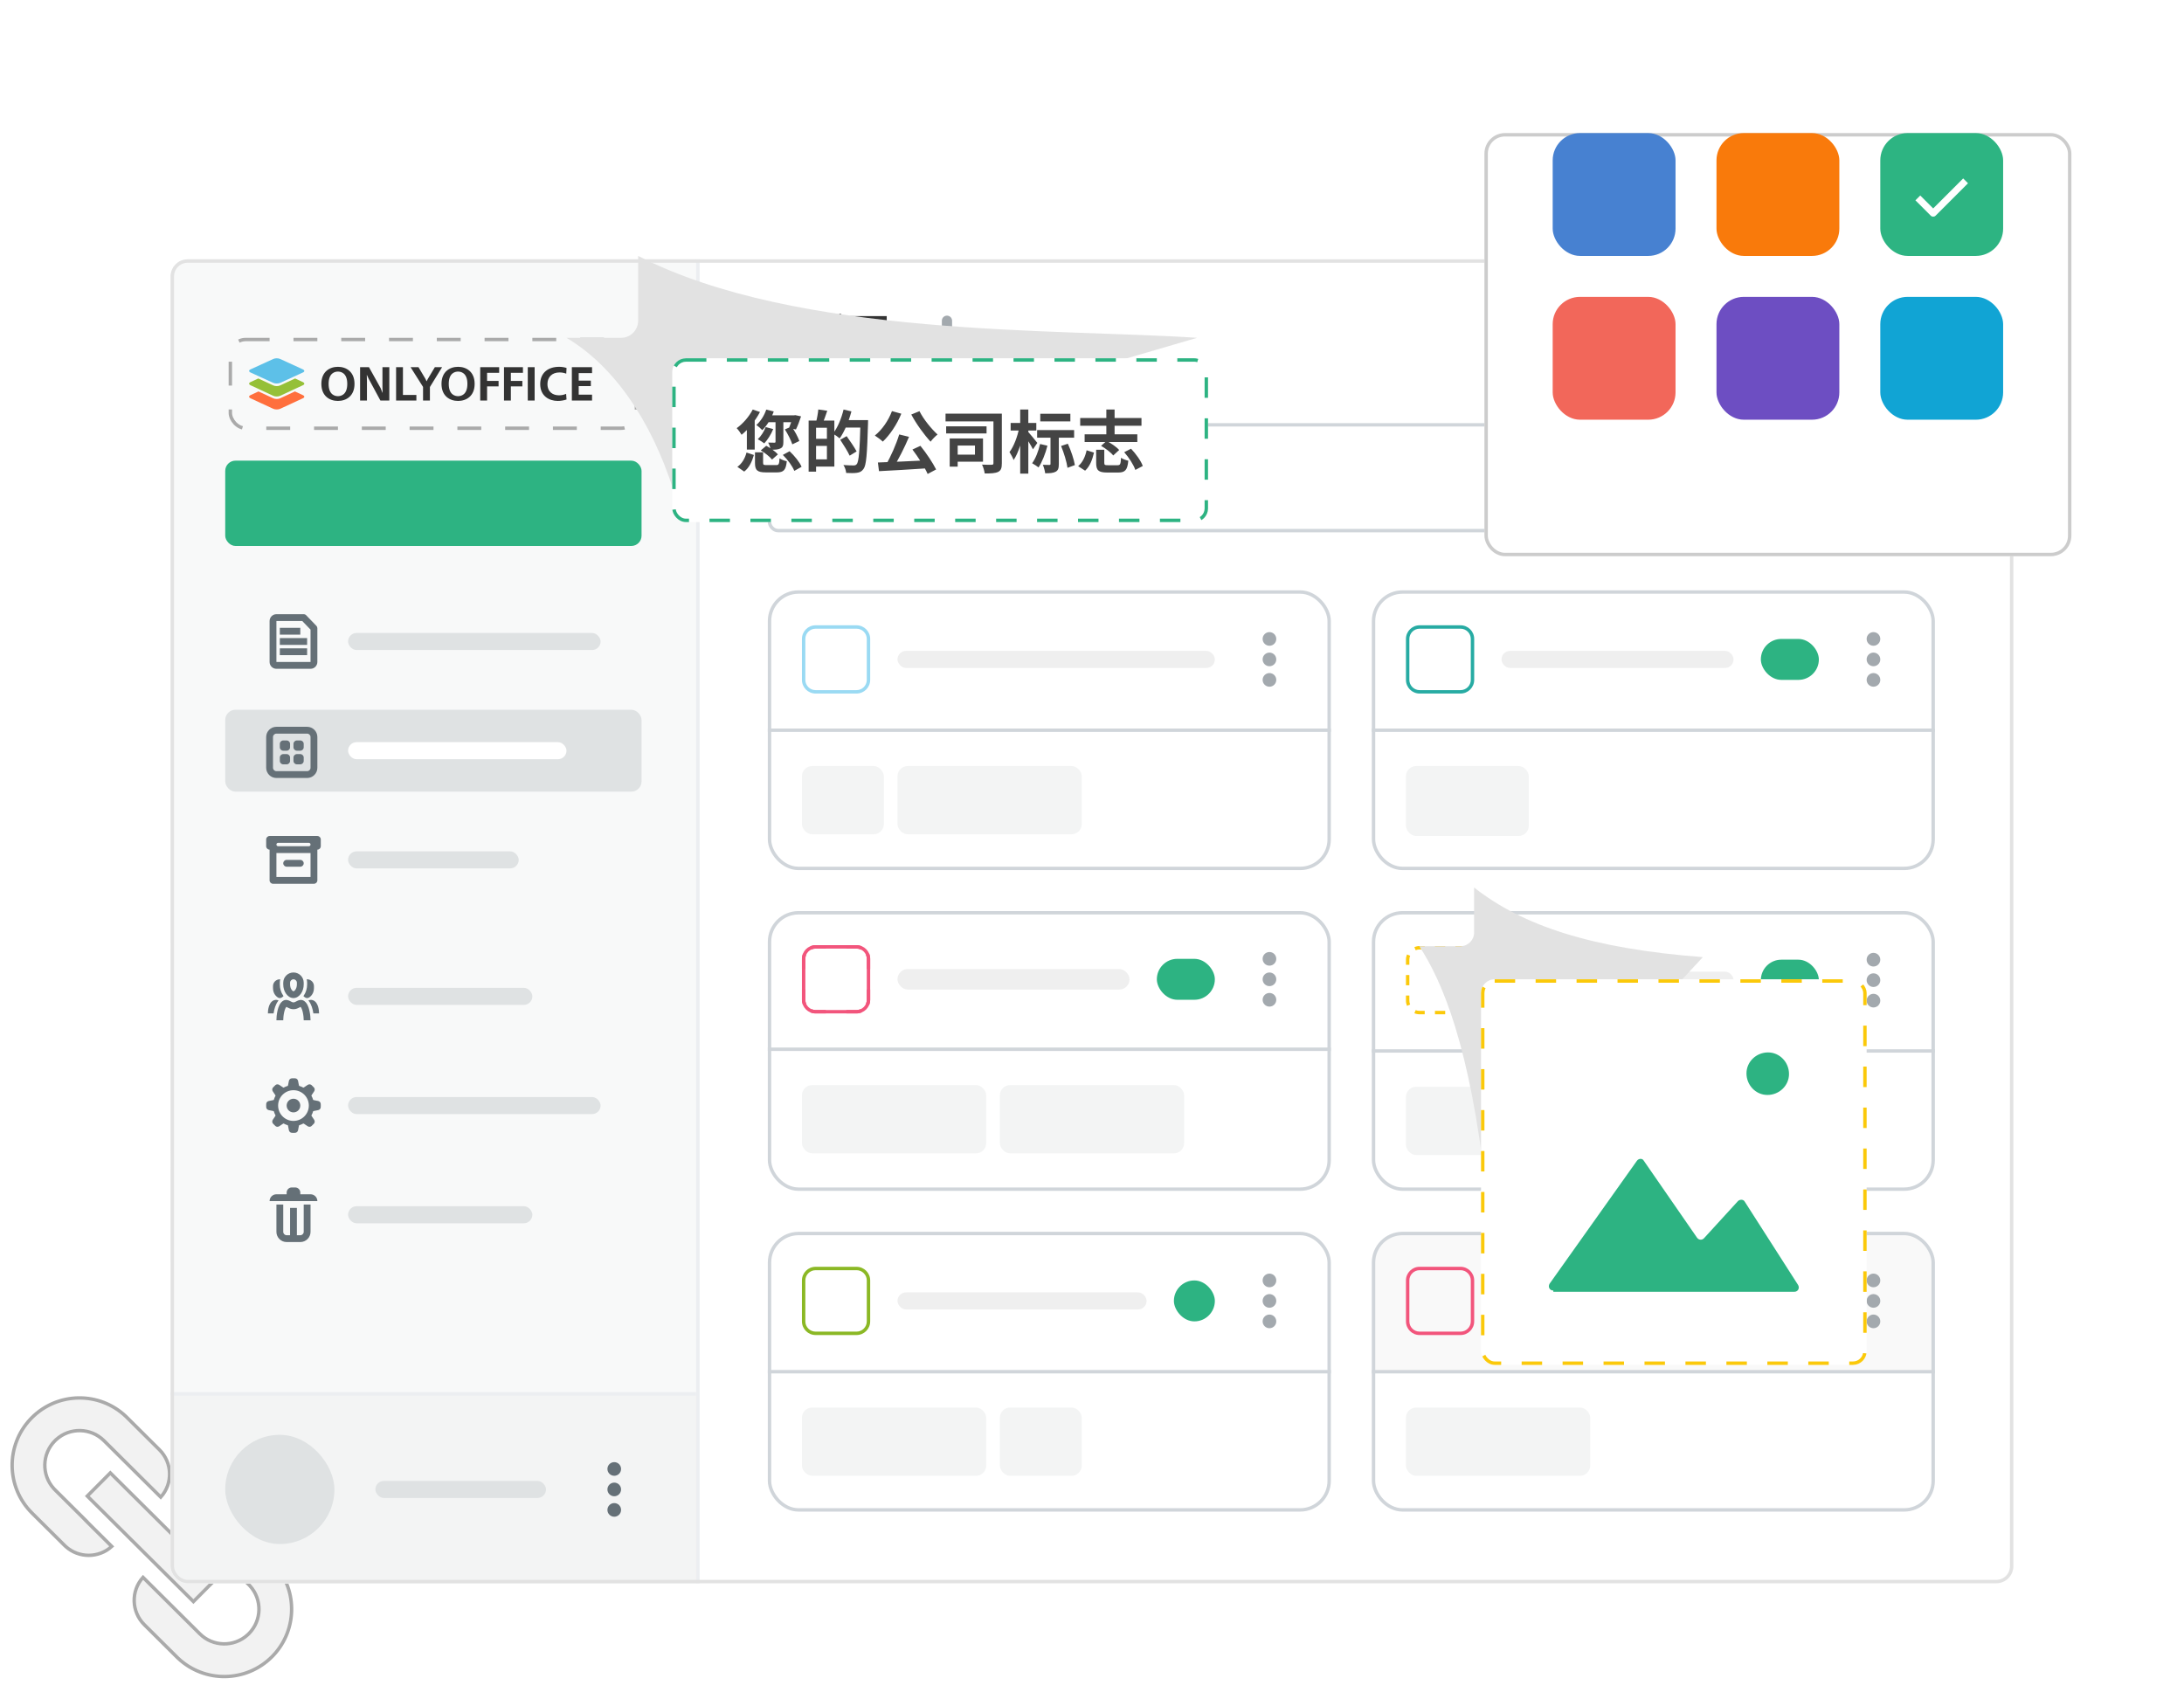 <svg width="640" height="500" viewBox="0 0 640 500" fill="none" xmlns="http://www.w3.org/2000/svg">
<g clip-path="url(#clip0_490_93365)">
<path d="M46.724 424.875C50.55 428.679 50.683 434.792 47.11 438.756L39.974 431.665L30.467 422.213C26.609 418.378 20.448 418.276 16.468 421.893L16.089 422.255C12.254 426.112 12.152 432.274 15.77 436.255L16.131 436.632L25.151 445.599L25.132 445.609L25.613 446.1L25.633 446.121L25.638 446.126L32.752 453.198C28.947 456.669 23.115 456.69 19.285 453.249L18.909 452.894L9.381 443.422C1.77 435.855 1.616 423.625 8.945 415.87L9.3 415.505C16.866 407.894 29.096 407.739 36.851 415.068L37.218 415.424L46.724 424.875ZM56.686 469.364L25.582 438.441L32.332 431.652L63.436 462.575L56.686 469.364ZM79.635 457.595C87.246 465.162 87.401 477.392 80.072 485.147L79.717 485.513C72.15 493.124 59.92 493.278 52.165 485.949L51.8 485.594L42.293 476.142C38.466 472.338 38.334 466.224 41.909 462.26L49.043 469.353L58.55 478.805C62.407 482.64 68.569 482.742 72.55 479.125L72.928 478.763C76.763 474.906 76.865 468.744 73.247 464.763L72.886 464.385L63.866 455.417L63.885 455.409L63.404 454.917L63.385 454.896L63.38 454.892L56.266 447.818C60.072 444.349 65.903 444.328 69.733 447.769L70.108 448.123L79.635 457.595Z" fill="#F2F2F2" stroke="#AAAAAA"/>
<path d="M349.769 208.217C350.448 208.748 351.446 209.514 352.727 210.45C355.287 212.323 358.974 214.884 363.488 217.638C372.23 222.97 384.092 229.039 396.878 232.227L398.118 232.526C403.106 233.691 408.227 234.401 413.353 234.449C412.126 239.101 411.112 243.567 410.246 247.858L409.867 249.768C408.817 255.17 407.989 260.295 407.244 265.164L406.521 269.949C404.03 286.56 402.002 300.032 394.4 311.693C386.829 323.31 373.678 333.19 348.814 342.467C324.468 333.918 311.345 323.766 303.754 311.981C296.609 300.89 294.323 288.298 292.279 274.047L291.872 271.175C291.002 264.979 290.078 258.392 288.706 251.363L288.426 249.951C287.44 245.074 286.227 239.986 284.664 234.667C289.718 234.596 294.853 233.814 299.903 232.556L299.902 232.555C315.549 229.276 327.915 222.983 336.371 217.508C340.601 214.769 343.854 212.234 346.052 210.382C347.151 209.456 347.986 208.7 348.548 208.175C348.766 207.971 348.942 207.8 349.077 207.669C349.248 207.806 349.479 207.99 349.769 208.217Z" fill="url(#paint0_linear_490_93365)" stroke="#E2E2E2"/>
<path d="M349.487 252.156C351.018 252.221 352.508 252.653 353.835 253.412L354.099 253.569C355.403 254.372 356.495 255.475 357.283 256.785L357.437 257.05C358.184 258.388 358.599 259.884 358.648 261.412L358.653 261.719V262.006C358.633 263.315 358.337 264.606 357.783 265.792L357.66 266.045C356.986 267.384 355.998 268.539 354.781 269.413L354.521 269.601L354.582 269.916L359.601 295.471C357.163 298.014 353.104 299.479 348.986 299.638C344.867 299.797 340.828 298.646 338.399 296.133L343.581 269.916L343.643 269.606L343.388 269.417C342.157 268.506 341.163 267.313 340.489 265.941L340.359 265.663C339.729 264.267 339.442 262.741 339.523 261.214L339.545 260.908C339.675 259.382 340.169 257.91 340.984 256.616L341.152 256.36C342.01 255.09 343.159 254.046 344.501 253.315L344.772 253.173C346.14 252.483 347.652 252.133 349.181 252.149L349.487 252.156Z" fill="white" stroke="#E2E2E2"/>
<g filter="url(#filter0_d_490_93365)">
<g clip-path="url(#clip1_490_93365)">
<rect x="50" y="56" width="540" height="388" rx="5" fill="white"/>
<rect width="383" height="48" transform="translate(205 56)" fill="white"/>
<rect width="36" height="48" transform="translate(225 56)" fill="white"/>
<path d="M227.592 75.246H229.716V79.314C229.716 82.068 229.356 85.974 227.214 88.422C226.836 88.062 225.9 87.45 225.36 87.234C227.394 84.966 227.592 81.69 227.592 79.296V75.246ZM228.708 75.246H240.552V79.512H228.708V77.946H238.428V76.812H228.708V75.246ZM226.404 72.546H241.65V74.472H226.404V72.546ZM228.546 80.61H242.1V82.302H228.546V80.61ZM233.478 83.328H238.86V84.966H233.478V83.328ZM233.73 79.314H235.872V81.474H233.73V79.314ZM238.41 83.328H240.552C240.552 83.328 240.534 83.832 240.498 84.066C240.318 86.442 240.066 87.558 239.616 88.044C239.22 88.44 238.752 88.566 238.194 88.62C237.69 88.674 236.772 88.674 235.8 88.638C235.764 88.098 235.548 87.342 235.242 86.856C236.052 86.928 236.862 86.946 237.204 86.946C237.492 86.946 237.654 86.91 237.834 86.766C238.086 86.532 238.266 85.65 238.41 83.58V83.328ZM232.722 81.564H234.864C234.558 84.912 233.73 87.306 229.428 88.62C229.23 88.116 228.69 87.342 228.258 86.946C231.966 85.956 232.47 84.12 232.722 81.564ZM244.314 88.548V76.074H246.546V88.548H244.314ZM244.584 72.906L246.258 71.862C247.104 72.654 248.076 73.77 248.49 74.58L246.69 75.732C246.312 74.958 245.394 73.752 244.584 72.906ZM250.272 81.924V83.634H253.746V81.924H250.272ZM250.272 78.504V80.196H253.746V78.504H250.272ZM248.364 85.362V76.794H255.744V85.362H248.364ZM259.848 72.636V86.244C259.848 87.252 259.668 87.738 259.074 88.08C258.48 88.404 257.616 88.44 256.5 88.44C256.41 87.882 256.14 87.054 255.888 86.532C256.464 86.568 257.112 86.55 257.328 86.55C257.562 86.55 257.616 86.46 257.616 86.226V74.634H249.12V72.636H259.848Z" fill="#333333"/>
<rect width="263" height="48" transform="translate(261 56)" fill="white"/>
<path fill-rule="evenodd" clip-rule="evenodd" d="M277.5 72.5C276.672 72.5 276 73.172 276 74V78.5H271.5C270.672 78.5 270 79.172 270 80C270 80.828 270.672 81.5 271.5 81.5H276V86C276 86.828 276.672 87.5 277.5 87.5C278.328 87.5 279 86.828 279 86V81.5H283.5C284.328 81.5 285 80.828 285 80C285 79.172 284.328 78.5 283.5 78.5H279V74C279 73.172 278.328 72.5 277.5 72.5Z" fill="#A3A9AE"/>
<rect width="44" height="48" transform="translate(524 56)" fill="white"/>
<path fill-rule="evenodd" clip-rule="evenodd" d="M544 75.5C544 74.672 544.672 74 545.5 74H558.5C559.328 74 560 74.672 560 75.5V84.5C560 85.328 559.328 86 558.5 86H545.5C544.672 86 544 85.328 544 84.5V75.5ZM546 77C546 76.448 546.448 76 547 76H553V84H547C546.448 84 546 83.552 546 83V77ZM555 84H557C557.552 84 558 83.552 558 83V77C558 76.448 557.552 76 557 76H555V84Z" fill="#A3A9AE"/>
<g clip-path="url(#clip2_490_93365)">
<rect x="225" y="153" width="165" height="82" rx="9" fill="white"/>
<path fill-rule="evenodd" clip-rule="evenodd" d="M239 164.25H251C252.657 164.25 254 165.593 254 167.25V179.25C254 180.907 252.657 182.25 251 182.25H239C237.343 182.25 236 180.907 236 179.25V167.25C236 165.593 237.343 164.25 239 164.25ZM235 167.25C235 165.041 236.791 163.25 239 163.25H251C253.209 163.25 255 165.041 255 167.25V179.25C255 181.459 253.209 183.25 251 183.25H239C236.791 183.25 235 181.459 235 179.25V167.25Z" fill="#9ADAF3"/>
<rect x="263" y="170.75" width="93" height="5" rx="2.5" fill="#EFEFEF"/>
<g clip-path="url(#clip3_490_93365)">
<path fill-rule="evenodd" clip-rule="evenodd" d="M370 167.25C370 166.145 370.895 165.25 372 165.25C373.105 165.25 374 166.145 374 167.25C374 168.355 373.105 169.25 372 169.25C370.895 169.25 370 168.355 370 167.25ZM370 173.25C370 172.145 370.895 171.25 372 171.25C373.105 171.25 374 172.145 374 173.25C374 174.355 373.105 175.25 372 175.25C370.895 175.25 370 174.355 370 173.25ZM372 177.25C370.895 177.25 370 178.145 370 179.25C370 180.355 370.895 181.25 372 181.25C373.105 181.25 374 180.355 374 179.25C374 178.145 373.105 177.25 372 177.25Z" fill="#A3A9AE"/>
</g>
<rect x="225" y="193.5" width="165" height="1" fill="#D0D5DA"/>
<rect x="235" y="204.5" width="24" height="20" rx="3" fill="#F3F4F4"/>
<rect x="263" y="204.5" width="54" height="20" rx="3" fill="#F3F4F4"/>
</g>
<rect x="225.5" y="153.5" width="164" height="81" rx="8.5" stroke="#D0D5DA"/>
<g clip-path="url(#clip4_490_93365)">
<rect x="402" y="153" width="165" height="82" rx="9" fill="white"/>
<path fill-rule="evenodd" clip-rule="evenodd" d="M416 164.25H428C429.657 164.25 431 165.593 431 167.25V179.25C431 180.907 429.657 182.25 428 182.25H416C414.343 182.25 413 180.907 413 179.25V167.25C413 165.593 414.343 164.25 416 164.25ZM412 167.25C412 165.041 413.791 163.25 416 163.25H428C430.209 163.25 432 165.041 432 167.25V179.25C432 181.459 430.209 183.25 428 183.25H416C413.791 183.25 412 181.459 412 179.25V167.25Z" fill="#27ABA3"/>
<rect x="440" y="170.75" width="68" height="5" rx="2.5" fill="#EFEFEF"/>
<rect x="516" y="167.25" width="17" height="12" rx="6" fill="#2DB382"/>
<g clip-path="url(#clip5_490_93365)">
<path fill-rule="evenodd" clip-rule="evenodd" d="M547 167.25C547 166.145 547.895 165.25 549 165.25C550.105 165.25 551 166.145 551 167.25C551 168.355 550.105 169.25 549 169.25C547.895 169.25 547 168.355 547 167.25ZM547 173.25C547 172.145 547.895 171.25 549 171.25C550.105 171.25 551 172.145 551 173.25C551 174.355 550.105 175.25 549 175.25C547.895 175.25 547 174.355 547 173.25ZM549 177.25C547.895 177.25 547 178.145 547 179.25C547 180.355 547.895 181.25 549 181.25C550.105 181.25 551 180.355 551 179.25C551 178.145 550.105 177.25 549 177.25Z" fill="#A3A9AE"/>
</g>
<rect x="402" y="193.5" width="165" height="1" fill="#D0D5DA"/>
<rect x="412" y="204.5" width="36" height="20.5" rx="3" fill="#F3F4F4"/>
</g>
<rect x="402.5" y="153.5" width="164" height="81" rx="8.5" stroke="#D0D5DA"/>
<g clip-path="url(#clip6_490_93365)">
<rect x="225" y="247" width="165" height="82" rx="9" fill="white"/>
<path fill-rule="evenodd" clip-rule="evenodd" d="M237.66 276.235L237.469 276.696C237.94 276.892 238.458 277 239 277H242V276.5V276H239C238.591 276 238.204 275.919 237.852 275.773L237.66 276.235ZM248 276.5V277H251C251.542 277 252.06 276.892 252.531 276.696L252.34 276.235L252.148 275.773C251.796 275.919 251.409 276 251 276H248V276.5ZM254.5 264H255V261C255 260.458 254.892 259.94 254.696 259.469L254.235 259.66L253.773 259.852C253.919 260.204 254 260.591 254 261V264H254.5ZM239 257H242V257.5V258H239C238.591 258 238.204 258.081 237.852 258.227L237.66 257.765L237.469 257.304C237.94 257.108 238.458 257 239 257ZM235.5 270H235V273C235 273.542 235.108 274.06 235.304 274.531L235.765 274.34L236.227 274.148C236.081 273.796 236 273.409 236 273V270H235.5ZM235.5 264H235V261C235 260.458 235.108 259.94 235.304 259.469L235.765 259.66L236.227 259.852C236.081 260.204 236 260.591 236 261V264H235.5ZM248 257.5V257H251C251.542 257 252.06 257.108 252.531 257.304L252.34 257.765L252.148 258.227C251.796 258.081 251.409 258 251 258H248V257.5ZM254.5 270H255V273C255 273.542 254.892 274.06 254.696 274.531L254.235 274.34L253.773 274.148C253.919 273.796 254 273.409 254 273V270H254.5Z" fill="#F2557C"/>
<path fill-rule="evenodd" clip-rule="evenodd" d="M251 258H239C237.343 258 236 259.343 236 261V273C236 274.657 237.343 276 239 276H251C252.657 276 254 274.657 254 273V261C254 259.343 252.657 258 251 258ZM239 257C236.791 257 235 258.791 235 261V273C235 275.209 236.791 277 239 277H251C253.209 277 255 275.209 255 273V261C255 258.791 253.209 257 251 257H239Z" fill="#F2557C"/>
<rect x="263" y="264" width="68" height="6" rx="3" fill="#EFEFEF"/>
<rect x="339" y="261" width="17" height="12" rx="6" fill="#2DB382"/>
<path fill-rule="evenodd" clip-rule="evenodd" d="M370 261C370 259.895 370.895 259 372 259C373.105 259 374 259.895 374 261C374 262.105 373.105 263 372 263C370.895 263 370 262.105 370 261ZM370 267C370 265.895 370.895 265 372 265C373.105 265 374 265.895 374 267C374 268.105 373.105 269 372 269C370.895 269 370 268.105 370 267ZM372 271C370.895 271 370 271.895 370 273C370 274.105 370.895 275 372 275C373.105 275 374 274.105 374 273C374 271.895 373.105 271 372 271Z" fill="#A3A9AE"/>
<rect x="225" y="287" width="165" height="1" fill="#D0D5DA"/>
<rect x="235" y="298" width="54" height="20" rx="3" fill="#F3F4F4"/>
<rect x="293" y="298" width="54" height="20" rx="3" fill="#F3F4F4"/>
</g>
<rect x="225.5" y="247.5" width="164" height="81" rx="8.5" stroke="#D0D5DA"/>
<g clip-path="url(#clip7_490_93365)">
<rect x="402" y="247" width="165" height="82" rx="9" fill="white"/>
<path fill-rule="evenodd" clip-rule="evenodd" d="M414.469 276.946L414.852 276.023C415.204 276.169 415.591 276.25 416 276.25H417.5V277.25H416C415.458 277.25 414.94 277.142 414.469 276.946ZM426.5 277.25V276.25H428C428.409 276.25 428.796 276.169 429.148 276.023L429.531 276.946C429.06 277.142 428.542 277.25 428 277.25H426.5ZM432 262.75H431V261.25C431 260.841 430.919 260.454 430.773 260.102L431.696 259.719C431.892 260.19 432 260.708 432 261.25V262.75ZM417.5 257.25H416C415.458 257.25 414.94 257.358 414.469 257.554L414.852 258.477C415.204 258.331 415.591 258.25 416 258.25H417.5V257.25ZM412 271.75H413V273.25C413 273.659 413.081 274.046 413.227 274.398L412.304 274.781C412.108 274.31 412 273.792 412 273.25V271.75ZM412 268.75H413V265.75H412V268.75ZM412 262.75H413V261.25C413 260.841 413.081 260.454 413.227 260.102L412.304 259.719C412.108 260.19 412 260.708 412 261.25V262.75ZM420.5 257.25V258.25H423.5V257.25H420.5ZM426.5 257.25V258.25H428C428.409 258.25 428.796 258.331 429.148 258.477L429.531 257.554C429.06 257.358 428.542 257.25 428 257.25H426.5ZM432 265.75H431V268.75H432V265.75ZM432 271.75H431V273.25C431 273.659 430.919 274.046 430.773 274.398L431.696 274.781C431.892 274.31 432 273.792 432 273.25V271.75ZM423.5 277.25V276.25H420.5V277.25H423.5Z" fill="#FBC90A"/>
<rect x="440" y="264.75" width="68" height="5" rx="2.5" fill="#EFEFEF"/>
<rect x="516" y="261.25" width="17" height="12" rx="6" fill="#2DB382"/>
<g clip-path="url(#clip8_490_93365)">
<path fill-rule="evenodd" clip-rule="evenodd" d="M547 261.25C547 260.145 547.895 259.25 549 259.25C550.105 259.25 551 260.145 551 261.25C551 262.355 550.105 263.25 549 263.25C547.895 263.25 547 262.355 547 261.25ZM547 267.25C547 266.145 547.895 265.25 549 265.25C550.105 265.25 551 266.145 551 267.25C551 268.355 550.105 269.25 549 269.25C547.895 269.25 547 268.355 547 267.25ZM549 271.25C547.895 271.25 547 272.145 547 273.25C547 274.355 547.895 275.25 549 275.25C550.105 275.25 551 274.355 551 273.25C551 272.145 550.105 271.25 549 271.25Z" fill="#A3A9AE"/>
</g>
<rect x="402" y="287.5" width="165" height="1" fill="#D0D5DA"/>
<rect x="412" y="298.5" width="54" height="20" rx="3" fill="#F3F4F4"/>
</g>
<rect x="402.5" y="247.5" width="164" height="81" rx="8.5" stroke="#D0D5DA"/>
<g clip-path="url(#clip9_490_93365)">
<rect x="225" y="341" width="165" height="82" rx="9" fill="white"/>
<path fill-rule="evenodd" clip-rule="evenodd" d="M239 352.25H251C252.657 352.25 254 353.593 254 355.25V367.25C254 368.907 252.657 370.25 251 370.25H239C237.343 370.25 236 368.907 236 367.25V355.25C236 353.593 237.343 352.25 239 352.25ZM235 355.25C235 353.041 236.791 351.25 239 351.25H251C253.209 351.25 255 353.041 255 355.25V367.25C255 369.459 253.209 371.25 251 371.25H239C236.791 371.25 235 369.459 235 367.25V355.25Z" fill="#8BB825"/>
<rect x="263" y="358.75" width="73" height="5" rx="2.5" fill="#EFEFEF"/>
<rect x="344" y="355.25" width="12" height="12" rx="6" fill="#2DB382"/>
<g clip-path="url(#clip10_490_93365)">
<path fill-rule="evenodd" clip-rule="evenodd" d="M370 355.25C370 354.145 370.895 353.25 372 353.25C373.105 353.25 374 354.145 374 355.25C374 356.355 373.105 357.25 372 357.25C370.895 357.25 370 356.355 370 355.25ZM370 361.25C370 360.145 370.895 359.25 372 359.25C373.105 359.25 374 360.145 374 361.25C374 362.355 373.105 363.25 372 363.25C370.895 363.25 370 362.355 370 361.25ZM372 365.25C370.895 365.25 370 366.145 370 367.25C370 368.355 370.895 369.25 372 369.25C373.105 369.25 374 368.355 374 367.25C374 366.145 373.105 365.25 372 365.25Z" fill="#A3A9AE"/>
</g>
<rect x="225" y="381.5" width="165" height="1" fill="#D0D5DA"/>
<rect x="235" y="392.5" width="54" height="20" rx="3" fill="#F3F4F4"/>
<rect x="293" y="392.5" width="24" height="20" rx="3" fill="#F3F4F4"/>
</g>
<rect x="225.5" y="341.5" width="164" height="81" rx="8.5" stroke="#D0D5DA"/>
<g clip-path="url(#clip11_490_93365)">
<rect x="402" y="341" width="165" height="82" rx="9" fill="white"/>
<rect width="165" height="40.5" transform="translate(402 341)" fill="#F9F9F9"/>
<path fill-rule="evenodd" clip-rule="evenodd" d="M416 352.25H428C429.657 352.25 431 353.593 431 355.25V367.25C431 368.907 429.657 370.25 428 370.25H416C414.343 370.25 413 368.907 413 367.25V355.25C413 353.593 414.343 352.25 416 352.25ZM412 355.25C412 353.041 413.791 351.25 416 351.25H428C430.209 351.25 432 353.041 432 355.25V367.25C432 369.459 430.209 371.25 428 371.25H416C413.791 371.25 412 369.459 412 367.25V355.25Z" fill="#F2557C"/>
<rect x="440" y="358.75" width="93" height="5" rx="2.5" fill="#EFEFEF"/>
<g clip-path="url(#clip12_490_93365)">
<path fill-rule="evenodd" clip-rule="evenodd" d="M547 355.25C547 354.145 547.895 353.25 549 353.25C550.105 353.25 551 354.145 551 355.25C551 356.355 550.105 357.25 549 357.25C547.895 357.25 547 356.355 547 355.25ZM547 361.25C547 360.145 547.895 359.25 549 359.25C550.105 359.25 551 360.145 551 361.25C551 362.355 550.105 363.25 549 363.25C547.895 363.25 547 362.355 547 361.25ZM549 365.25C547.895 365.25 547 366.145 547 367.25C547 368.355 547.895 369.25 549 369.25C550.105 369.25 551 368.355 551 367.25C551 366.145 550.105 365.25 549 365.25Z" fill="#A3A9AE"/>
</g>
<rect x="402" y="381.5" width="165" height="1" fill="#D0D5DA"/>
<rect x="412" y="392.5" width="54" height="20" rx="3" fill="#F3F4F4"/>
</g>
<rect x="402.5" y="341.5" width="164" height="81" rx="8.5" stroke="#D0D5DA"/>
<rect width="383" height="32" transform="translate(205 104)" fill="white"/>
<g clip-path="url(#clip13_490_93365)">
<rect x="225" y="104" width="223" height="32" rx="3" fill="white"/>
</g>
<rect x="225.5" y="104.5" width="222" height="31" rx="2.5" stroke="#D0D5DA"/>
<rect x="456.5" y="104.5" width="31" height="31" rx="2.5" fill="white"/>
<rect x="456.5" y="104.5" width="31" height="31" rx="2.5" stroke="#D0D5DA"/>
<g clip-path="url(#clip14_490_93365)">
<path fill-rule="evenodd" clip-rule="evenodd" d="M464.094 114.576C464.259 114.224 464.612 114 465 114H479C479.388 114 479.741 114.224 479.906 114.576C480.07 114.927 480.017 115.342 479.768 115.64L475 121.362V125C475 125.379 474.786 125.725 474.447 125.894L470.447 127.894C470.137 128.049 469.769 128.033 469.474 127.851C469.179 127.668 469 127.347 469 127V121.362L464.232 115.64C463.983 115.342 463.93 114.927 464.094 114.576ZM467.135 116L470.768 120.36C470.918 120.54 471 120.766 471 121V125.382L473 124.382V121C473 120.766 473.082 120.54 473.232 120.36L476.865 116H467.135Z" fill="#A3A9AE"/>
</g>
<rect x="496.5" y="104.5" width="31" height="31" rx="2.5" fill="white"/>
<rect x="496.5" y="104.5" width="31" height="31" rx="2.5" stroke="#D0D5DA"/>
<g clip-path="url(#clip15_490_93365)">
<path fill-rule="evenodd" clip-rule="evenodd" d="M512 114.414L507.707 118.707L506.293 117.293L511.293 112.293C511.683 111.902 512.317 111.902 512.707 112.293L517.707 117.293L516.293 118.707L512 114.414ZM512 125.586L507.707 121.293L506.293 122.707L511.293 127.707C511.683 128.098 512.317 128.098 512.707 127.707L517.707 122.707L516.293 121.293L512 125.586ZM512 122.757L513 121.757L513 118.243L512 117.243L511 118.243V121.757L512 122.757Z" fill="#A3A9AE"/>
</g>
<rect x="536.5" y="104.5" width="31" height="31" rx="2.5" fill="white"/>
<rect x="536.5" y="104.5" width="31" height="31" rx="2.5" stroke="#D0D5DA"/>
<path fill-rule="evenodd" clip-rule="evenodd" d="M546 113C545.448 113 545 113.448 545 114V118C545 118.552 545.448 119 546 119H550C550.552 119 551 118.552 551 118V114C551 113.448 550.552 113 550 113H546ZM547.5 117C547.224 117 547 116.776 547 116.5V115.5C547 115.224 547.224 115 547.5 115H548.5C548.776 115 549 115.224 549 115.5V116.5C549 116.776 548.776 117 548.5 117H547.5ZM546 121C545.448 121 545 121.448 545 122V126C545 126.552 545.448 127 546 127H550C550.552 127 551 126.552 551 126V122C551 121.448 550.552 121 550 121H546ZM547.5 125C547.224 125 547 124.776 547 124.5V123.5C547 123.224 547.224 123 547.5 123H548.5C548.776 123 549 123.224 549 123.5V124.5C549 124.776 548.776 125 548.5 125H547.5ZM553 114C553 113.448 553.448 113 554 113H558C558.552 113 559 113.448 559 114V118C559 118.552 558.552 119 558 119H554C553.448 119 553 118.552 553 118V114ZM555.5 115C555.224 115 555 115.224 555 115.5V116.5C555 116.776 555.224 117 555.5 117H556.5C556.776 117 557 116.776 557 116.5V115.5C557 115.224 556.776 115 556.5 115H555.5ZM554 121C553.448 121 553 121.448 553 122V126C553 126.552 553.448 127 554 127H558C558.552 127 559 126.552 559 126V122C559 121.448 558.552 121 558 121H554ZM555.5 125C555.224 125 555 124.776 555 124.5V123.5C555 123.224 555.224 123 555.5 123H556.5C556.776 123 557 123.224 557 123.5V124.5C557 124.776 556.776 125 556.5 125H555.5Z" fill="#A3A9AE"/>
<rect width="155" height="388" transform="translate(50 56)" fill="#F8F9F9"/>
<rect width="154" height="388" transform="translate(50 56)" fill="#F8F9F9"/>
<rect width="154" height="59" transform="translate(50 56)" fill="#F8F9F9"/>
<g filter="url(#filter10_d_490_93365)">
<rect x="67.5" y="72.5" width="119" height="26" rx="4.5" stroke="#AAAAAA" stroke-dasharray="7 7"/>
<path fill-rule="evenodd" clip-rule="evenodd" d="M80.098 92.816L73.426 89.728C72.858 89.458 72.858 89.042 73.426 88.797L75.749 87.718L80.073 89.728C80.642 89.998 81.556 89.998 82.1 89.728L86.424 87.718L88.747 88.797C89.315 89.066 89.315 89.483 88.747 89.728L82.075 92.816C81.556 93.061 80.642 93.061 80.098 92.816Z" fill="#FF6F3D"/>
<path fill-rule="evenodd" clip-rule="evenodd" d="M80.076 88.995L73.425 85.903C72.858 85.633 72.858 85.216 73.425 84.971L75.691 83.915L80.076 85.952C80.643 86.222 81.555 86.222 82.097 85.952L86.482 83.915L88.748 84.971C89.315 85.24 89.315 85.658 88.748 85.903L82.097 88.995C81.53 89.265 80.618 89.265 80.076 88.995Z" fill="#95C038"/>
<path fill-rule="evenodd" clip-rule="evenodd" d="M80.076 85.213L73.425 82.166C72.858 81.9 72.858 81.489 73.425 81.247L80.076 78.2C80.643 77.933 81.555 77.933 82.097 78.2L88.748 81.247C89.315 81.513 89.315 81.924 88.748 82.166L82.097 85.213C81.53 85.455 80.618 85.455 80.076 85.213Z" fill="#5DC0E8"/>
<path fill-rule="evenodd" clip-rule="evenodd" d="M94.173 85.5C94.173 81.953 96.58 80.5 99.029 80.5C101.479 80.5 103.886 81.953 103.886 85.5C103.886 89.047 101.479 90.5 99.029 90.5C96.58 90.5 94.173 89.047 94.173 85.5ZM101.762 85.5C101.762 82.19 99.78 81.897 99.029 81.897C98.279 81.897 96.297 82.19 96.297 85.5C96.297 88.81 98.279 89.103 99.029 89.103C99.78 89.103 101.762 88.81 101.762 85.5ZM107.53 90.388H105.519V80.612H108.125L111.551 86.771L112.075 88.098H112.118L112.075 86.366V80.612H114.086V90.388H111.48L108.026 83.992L107.53 82.902H107.488L107.53 84.634V90.388ZM116.07 90.388H122.016V88.74H118.08V80.612H116.07V90.388ZM123.97 86.394L120.317 80.612H122.639L124.678 84.047L124.99 84.718H125.032L125.372 84.047L127.425 80.612H129.549L125.981 86.422V90.388H123.97V86.394ZM134.233 80.5C131.784 80.5 129.377 81.953 129.377 85.5C129.377 89.047 131.784 90.5 134.233 90.5C136.683 90.5 139.09 89.047 139.09 85.5C139.09 81.953 136.683 80.5 134.233 80.5ZM134.233 81.897C134.984 81.897 136.966 82.19 136.966 85.5C136.966 88.81 134.984 89.103 134.233 89.103C133.483 89.103 131.501 88.81 131.501 85.5C131.501 82.19 133.483 81.897 134.233 81.897ZM142.734 90.388H140.723V80.612H146.274V82.26H142.734V84.634H146.104V86.24H142.734V90.388ZM147.692 90.388H149.703V86.24H153.073V84.634H149.703V82.26H153.243V80.612H147.692V90.388ZM156.672 90.388H154.661V80.612H156.672V90.388ZM165.893 88.419C165.397 88.642 164.703 88.852 163.825 88.852C162.041 88.852 160.427 87.888 160.427 85.528C160.427 83.531 161.744 82.148 163.967 82.148C164.717 82.148 165.355 82.288 165.935 82.511L166.02 80.835C165.27 80.598 164.604 80.5 163.825 80.5C160.71 80.5 158.303 82.19 158.303 85.556C158.303 89.117 160.994 90.5 163.457 90.5C164.25 90.5 165.142 90.374 166.02 90.081L165.893 88.419ZM173.494 90.388H167.576V80.612H173.494V82.344H169.586V84.55H173.14V86.156H169.586V88.656H173.494V90.388Z" fill="#333333"/>
</g>
<rect width="154" height="37" transform="translate(50 115)" fill="#F8F9F9"/>
<rect x="66" y="115" width="122" height="25" rx="3" fill="#2DB382"/>
<rect width="154" height="32" transform="translate(50 152)" fill="#F8F9F9"/>
<path fill-rule="evenodd" clip-rule="evenodd" d="M81 160C79.895 160 79 160.895 79 162V174C79 175.105 79.895 176 81 176H91C92.105 176 93 175.105 93 174V164.111C93 163.852 92.9 163.603 92.72 163.417L89.72 160.306C89.531 160.11 89.272 160 89 160H81ZM81 162L88.575 162L91 164.515V174H81V162ZM82 166H88V164H82V166ZM82 169H90V167H82V169ZM82 172H90V170H82V172Z" fill="#657077"/>
<rect x="102" y="165.5" width="74" height="5" rx="2.5" fill="#DFE2E3"/>
<rect width="154" height="32" transform="translate(50 184)" fill="#F8F9F9"/>
<rect x="66" y="188" width="122" height="24" rx="3" fill="#DFE2E3"/>
<path fill-rule="evenodd" clip-rule="evenodd" d="M78 196C78 194.343 79.343 193 81 193H90C91.657 193 93 194.343 93 196V205C93 206.657 91.657 208 90 208H81C79.343 208 78 206.657 78 205V196ZM81 195C80.448 195 80 195.448 80 196V205C80 205.552 80.448 206 81 206H90C90.552 206 91 205.552 91 205V196C91 195.448 90.552 195 90 195H81ZM82 198C82 197.448 82.448 197 83 197H84C84.552 197 85 197.448 85 198V199C85 199.552 84.552 200 84 200H83C82.448 200 82 199.552 82 199V198ZM83 201C82.448 201 82 201.448 82 202V203C82 203.552 82.448 204 83 204H84C84.552 204 85 203.552 85 203V202C85 201.448 84.552 201 84 201H83ZM86 198C86 197.448 86.448 197 87 197H88C88.552 197 89 197.448 89 198V199C89 199.552 88.552 200 88 200H87C86.448 200 86 199.552 86 199V198ZM87 201C86.448 201 86 201.448 86 202V203C86 203.552 86.448 204 87 204H88C88.552 204 89 203.552 89 203V202C89 201.448 88.552 201 88 201H87Z" fill="#657077"/>
<rect x="102" y="197.5" width="64" height="5" rx="2.5" fill="white"/>
<rect width="154" height="32" transform="translate(50 216)" fill="#F8F9F9"/>
<path fill-rule="evenodd" clip-rule="evenodd" d="M79 229C78.448 229 78 228.552 78 228V226C78 225.448 78.448 225 79 225H93C93.552 225 94 225.448 94 226V228C94 228.552 93.552 229 93 229V238C93 238.552 92.552 239 92 239H80C79.448 239 79 238.552 79 238V229ZM81 230V237H91V230H81ZM83 233C83 232.448 83.448 232 84 232H88C88.552 232 89 232.448 89 233C89 233.552 88.552 234 88 234H84C83.448 234 83 233.552 83 233ZM81.5 227C81.224 227 81 227.224 81 227.5C81 227.776 81.224 228 81.5 228H90.5C90.776 228 91 227.776 91 227.5C91 227.224 90.776 227 90.5 227H81.5Z" fill="#657077"/>
<rect x="102" y="229.5" width="50" height="5" rx="2.5" fill="#DFE2E3"/>
<rect width="154" height="8" transform="translate(50 248)" fill="#F8F9F9"/>
<rect x="50" y="256" width="154" height="32" rx="3" fill="#F8F9F9"/>
<path fill-rule="evenodd" clip-rule="evenodd" d="M86.001 267C85.448 267 85.001 267.448 85.001 268V268.5C85.001 269.14 85.194 269.69 85.448 270.056C85.719 270.448 85.952 270.5 86 270.5C86.049 270.5 86.281 270.448 86.553 270.055C86.807 269.689 87 269.14 87.001 268.5V268.5V268.5L87 268C87 267.448 86.553 267 86.001 267ZM83.001 268C83.001 266.343 84.344 265 86.001 265C87.657 265 89 266.343 89 267.999L89.001 268.5V268.5C89.001 269.527 88.694 270.477 88.197 271.194C87.719 271.885 86.951 272.5 86 272.5C85.048 272.5 84.281 271.885 83.803 271.194C83.307 270.477 83.001 269.526 83.001 268.5V268ZM83.91 275.075C83.852 275.137 83.771 275.244 83.678 275.425C83.527 275.723 83.394 276.119 83.288 276.575C83.074 277.487 83 278.476 83 279H81C81 278.349 81.087 277.204 81.34 276.119C81.467 275.577 81.645 275.01 81.897 274.516C82.141 274.038 82.514 273.512 83.092 273.218C83.841 272.837 84.576 273.17 84.87 273.316L85.553 273.658C85.834 273.799 86.166 273.799 86.447 273.658L87.13 273.316C87.424 273.17 88.159 272.837 88.908 273.218C89.486 273.512 89.859 274.038 90.103 274.516C90.355 275.01 90.533 275.577 90.66 276.119C90.913 277.204 91 278.349 91 279H89C89 278.476 88.926 277.487 88.712 276.575C88.606 276.119 88.473 275.723 88.322 275.425C88.229 275.244 88.148 275.137 88.09 275.075C88.07 275.083 88.049 275.093 88.025 275.105L87.342 275.447C86.497 275.869 85.503 275.869 84.658 275.447L83.975 275.105C83.951 275.093 83.93 275.083 83.91 275.075ZM82.001 268C82.001 267.656 82.044 267.322 82.126 267.004C82.084 267.001 82.042 267 82 267C80.895 267 80 267.895 80 268.999L80 269.599V269.6C80 270.561 80.35 271.257 80.732 271.715C80.918 271.938 81.105 272.098 81.252 272.206C81.326 272.26 81.391 272.302 81.443 272.333C81.468 272.348 81.491 272.361 81.509 272.371L81.534 272.384L81.544 272.39L81.549 272.392L81.551 272.393L81.552 272.394C81.552 272.394 81.553 272.394 82 271.5L81.553 272.394C81.834 272.535 82.166 272.535 82.447 272.394L82 271.5C82.447 272.394 82.448 272.394 82.448 272.394L82.449 272.393L82.451 272.392L82.456 272.39L82.466 272.384L82.491 272.371C82.51 272.361 82.532 272.348 82.558 272.333C82.609 272.302 82.674 272.26 82.748 272.206C82.847 272.133 82.965 272.036 83.088 271.912C83.051 271.862 83.015 271.813 82.981 271.763C82.363 270.87 82.001 269.719 82.001 268.5V268ZM89.019 271.764C88.985 271.813 88.949 271.863 88.912 271.913C89.035 272.036 89.153 272.133 89.252 272.206C89.326 272.26 89.391 272.302 89.443 272.333C89.468 272.348 89.491 272.361 89.509 272.371L89.534 272.384L89.544 272.39L89.549 272.392L89.551 272.393L89.552 272.394C89.552 272.394 89.553 272.394 90 271.5L89.553 272.394C89.834 272.535 90.166 272.535 90.447 272.394L90 271.5C90.447 272.394 90.448 272.394 90.448 272.394L90.449 272.393L90.451 272.392L90.456 272.39L90.466 272.384L90.491 272.371C90.51 272.361 90.532 272.348 90.558 272.333C90.609 272.302 90.674 272.26 90.748 272.206C90.895 272.098 91.082 271.938 91.268 271.715C91.65 271.257 92 270.561 92 269.6V269C92 267.895 91.105 267 90 267C89.958 267 89.916 267.001 89.875 267.003C89.957 267.322 90 267.655 90 267.999L90.001 268.5V268.5C90.001 269.72 89.638 270.871 89.019 271.764ZM91.629 275.946C91.714 276.299 91.781 276.655 91.835 277H93.5C93.5 276.484 93.433 275.735 93.224 275.039C93.037 274.413 92.631 273.482 91.709 273.129C91.168 272.922 90.668 273.072 90.373 273.2C90.638 273.516 90.839 273.849 90.991 274.149C91.289 274.735 91.489 275.369 91.629 275.946ZM81.009 274.149C81.161 273.849 81.362 273.516 81.627 273.2C81.332 273.072 80.832 272.922 80.291 273.129C79.369 273.482 78.963 274.413 78.776 275.039C78.567 275.735 78.5 276.484 78.5 277H80.165C80.219 276.655 80.286 276.299 80.371 275.946C80.511 275.369 80.711 274.735 81.009 274.149ZM82 269L82 269V269.6L82 269.62L82 269.6V269.6V269.6L82 269L82 269ZM90 269L90 269V269.6L90 269.62L90 269.6V269.6V269.6L90 269L90 269Z" fill="#657077"/>
<rect x="102" y="269.5" width="54" height="5" rx="2.5" fill="#DFE2E3"/>
<rect x="50" y="288" width="154" height="32" rx="3" fill="#F8F9F9"/>
<g clip-path="url(#clip16_490_93365)">
<path fill-rule="evenodd" clip-rule="evenodd" d="M81.844 297.946C81.493 297.711 81.029 297.717 80.713 297.996C80.459 298.22 80.219 298.459 79.996 298.713C79.717 299.029 79.711 299.493 79.946 299.844L80.639 300.879C80.685 300.948 80.722 301.021 80.749 301.095C80.532 301.486 80.358 301.903 80.232 302.341C80.161 302.374 80.084 302.4 80.002 302.416L78.78 302.658C78.366 302.74 78.042 303.072 78.016 303.493C78.005 303.661 78 303.83 78 304C78 304.17 78.005 304.339 78.016 304.507C78.042 304.928 78.366 305.26 78.78 305.342L80.002 305.584C80.084 305.6 80.161 305.626 80.232 305.659C80.358 306.097 80.532 306.514 80.749 306.905C80.722 306.979 80.685 307.052 80.639 307.121L79.946 308.156C79.711 308.507 79.717 308.971 79.996 309.287C80.219 309.541 80.459 309.78 80.713 310.004C81.029 310.283 81.493 310.289 81.844 310.054L82.879 309.361C82.948 309.315 83.021 309.278 83.095 309.251C83.486 309.468 83.903 309.642 84.341 309.768C84.374 309.839 84.4 309.916 84.416 309.998L84.658 311.22C84.74 311.634 85.072 311.958 85.493 311.984C85.661 311.995 85.83 312 86 312C86.17 312 86.339 311.995 86.507 311.984C86.928 311.958 87.26 311.634 87.342 311.22L87.584 309.998C87.6 309.916 87.626 309.839 87.659 309.768C88.097 309.642 88.514 309.468 88.905 309.251C88.979 309.278 89.052 309.315 89.121 309.361L90.156 310.054C90.507 310.289 90.971 310.283 91.287 310.004C91.541 309.78 91.781 309.541 92.004 309.287C92.283 308.971 92.289 308.507 92.054 308.156L91.361 307.121C91.315 307.052 91.278 306.979 91.251 306.905C91.468 306.514 91.642 306.097 91.768 305.659C91.839 305.626 91.916 305.6 91.998 305.584L93.22 305.342C93.634 305.26 93.958 304.928 93.984 304.507C93.995 304.339 94 304.17 94 304C94 303.83 93.995 303.661 93.984 303.493C93.958 303.072 93.634 302.74 93.22 302.658L91.998 302.416C91.916 302.4 91.839 302.374 91.768 302.341C91.642 301.903 91.468 301.486 91.251 301.095C91.278 301.021 91.315 300.948 91.361 300.879L92.054 299.844C92.289 299.493 92.283 299.029 92.004 298.713C91.781 298.459 91.541 298.22 91.287 297.996C90.971 297.717 90.507 297.711 90.156 297.946L89.121 298.639C89.052 298.685 88.979 298.722 88.905 298.749C88.514 298.532 88.097 298.358 87.659 298.232C87.626 298.161 87.6 298.084 87.584 298.002L87.342 296.78C87.26 296.366 86.928 296.042 86.507 296.016C86.339 296.005 86.17 296 86 296C85.83 296 85.661 296.005 85.493 296.016C85.072 296.042 84.74 296.366 84.658 296.78L84.416 298.002C84.4 298.084 84.374 298.161 84.341 298.232C83.903 298.358 83.486 298.532 83.095 298.749C83.021 298.722 82.948 298.685 82.879 298.639L81.844 297.946ZM90.5 304C90.5 306.485 88.485 308.5 86 308.5C83.515 308.5 81.5 306.485 81.5 304C81.5 301.515 83.515 299.5 86 299.5C88.485 299.5 90.5 301.515 90.5 304ZM86 306C87.105 306 88 305.105 88 304C88 302.895 87.105 302 86 302C84.895 302 84 302.895 84 304C84 305.105 84.895 306 86 306Z" fill="#657077"/>
</g>
<rect x="102" y="301.5" width="74" height="5" rx="2.5" fill="#DFE2E3"/>
<rect x="50" y="320" width="154" height="32" rx="3" fill="#F8F9F9"/>
<g clip-path="url(#clip17_490_93365)">
<path fill-rule="evenodd" clip-rule="evenodd" d="M85.5 328H86.5C87.328 328 88 328.672 88 329.5V330H88.001H91.001C92.106 330 93.001 330.896 93.001 332H91.001V332H88.001H86.5H85.5H84.001H81.001V332H79.001C79.001 330.896 79.896 330 81.001 330H84V329.5C84 328.672 84.671 328 85.5 328ZM81.001 333V341C81.001 342.657 82.344 344 84.001 344H88.001C89.658 344 91.001 342.657 91.001 341V333H89.001V341C89.001 341.553 88.553 342 88.001 342H84.001C83.449 342 83.001 341.553 83.001 341V333H81.001ZM85.001 334V342H87.001V334H85.001Z" fill="#657077"/>
</g>
<rect x="102" y="333.5" width="54" height="5" rx="2.5" fill="#DFE2E3"/>
<rect width="154" height="56" transform="translate(50 388)" fill="#F3F4F4"/>
<rect x="50" y="388" width="154" height="1" fill="#ECEEF1"/>
<rect x="66" y="400.5" width="32" height="32" rx="16" fill="#DFE2E3"/>
<rect x="110" y="414" width="50" height="5" rx="2.5" fill="#DFE2E3"/>
<g clip-path="url(#clip18_490_93365)">
<path fill-rule="evenodd" clip-rule="evenodd" d="M178 410.5C178 409.395 178.895 408.5 180 408.5C181.105 408.5 182 409.395 182 410.5C182 411.605 181.105 412.5 180 412.5C178.895 412.5 178 411.605 178 410.5ZM178 416.5C178 415.395 178.895 414.5 180 414.5C181.105 414.5 182 415.395 182 416.5C182 417.605 181.105 418.5 180 418.5C178.895 418.5 178 417.605 178 416.5ZM180 420.5C178.895 420.5 178 421.395 178 422.5C178 423.605 178.895 424.5 180 424.5C181.105 424.5 182 423.605 182 422.5C182 421.395 181.105 420.5 180 420.5Z" fill="#657077"/>
</g>
<rect x="204" y="56" width="1" height="388" fill="#ECEEF1"/>
</g>
<rect x="50.5" y="56.5" width="539" height="387" rx="4.5" stroke="#E2E2E2"/>
</g>
<g style="mix-blend-mode:multiply">
<path d="M431.97 260.092C446.181 271.284 466.397 278.014 499 280.5L435.5 349C430.831 306.468 422.542 287.404 415.909 277.3L427.97 277.3C430.179 277.3 431.97 275.509 431.97 273.3L431.97 260.092Z" fill="#E2E2E2"/>
</g>
<g style="mix-blend-mode:multiply">
<path d="M187 75C233.737 99 309.878 96.248 350.81 99L197.408 143.825C190.671 122.674 179.5 107 166 99L182 99C184.761 99 187 96.761 187 94L187 75Z" fill="#E2E2E2"/>
</g>
<g filter="url(#filter11_d_490_93365)">
<rect x="434" y="280" width="113" height="113" rx="4" fill="white"/>
<rect x="434.5" y="280.5" width="112" height="112" rx="3.5" stroke="#FBC90A" stroke-dasharray="6 6"/>
<path d="M455.185 371.209C454.096 371.209 453.551 370.116 454.096 369.206L479.697 333.163C480.241 332.435 481.331 332.435 481.694 333.163L497.309 355.736C497.854 356.464 498.761 356.464 499.306 355.918L509.292 344.996C509.837 344.449 510.927 344.449 511.29 345.178L526.905 369.57C527.449 370.481 526.905 371.573 525.815 371.573H455.185V371.209Z" fill="#2DB382"/>
<path d="M524.253 307.75C524.253 311.183 521.362 313.893 517.93 313.893C514.497 313.893 511.787 311.002 511.787 307.57C511.787 304.137 514.678 301.427 518.11 301.427C521.543 301.427 524.253 304.318 524.253 307.75Z" fill="#2DB382"/>
</g>
<g filter="url(#filter12_d_490_93365)">
<rect x="197" y="98" width="157" height="48" rx="4" fill="white"/>
<rect x="197.5" y="98.5" width="156" height="47" rx="3.5" stroke="#2DB382" stroke-dasharray="6 6"/>
<path d="M224.54 113.04L226.74 113.58C226 115.7 224.74 117.74 223.38 119.06C223 118.64 222.14 117.88 221.64 117.54C222.9 116.46 223.96 114.78 224.54 113.04ZM224.38 118.16L226.58 118.74C225.96 120.3 224.92 121.92 223.96 122.94C223.52 122.58 222.58 122 222.06 121.72C223.02 120.82 223.88 119.46 224.38 118.16ZM224.98 114.72H232.94V116.74H224.18L224.98 114.72ZM227.26 116.26H229.56V122.48C229.56 123.52 229.4 124.1 228.66 124.44C227.98 124.78 227.08 124.8 225.84 124.8C225.74 124.18 225.42 123.28 225.1 122.7C225.86 122.74 226.7 122.74 226.94 122.74C227.18 122.72 227.26 122.66 227.26 122.44V116.26ZM230 118.84L231.96 118C232.9 119.32 233.82 121.04 234.24 122.24L232.18 123.22C231.8 122.04 230.86 120.18 230 118.84ZM232.34 114.72H232.68L233.04 114.66L234.74 115.02C234.3 116.38 233.72 117.9 233.24 118.86L231.2 118.46C231.58 117.58 232.06 116.16 232.34 115V114.72ZM221.24 125.56H223.62V128.64C223.62 129.24 223.78 129.3 224.72 129.3C225.14 129.3 226.9 129.3 227.44 129.3C228.2 129.3 228.34 129.06 228.44 127.32C228.92 127.68 229.92 128.04 230.56 128.18C230.3 130.78 229.62 131.44 227.64 131.44C227.1 131.44 224.96 131.44 224.42 131.44C221.86 131.44 221.24 130.76 221.24 128.66V125.56ZM222.94 125L224.54 123.64C225.76 124.3 227.26 125.34 227.96 126.16L226.24 127.68C225.6 126.86 224.16 125.72 222.94 125ZM229.4 126.32L231.38 125.24C232.8 126.56 234.3 128.4 234.9 129.8L232.76 131C232.24 129.64 230.82 127.7 229.4 126.32ZM218.76 125.62L220.92 126.34C220.38 128.2 219.6 130.04 218.08 131.2L216.08 129.82C217.44 128.86 218.32 127.3 218.76 125.62ZM220.58 113.02L222.7 113.74C221.4 116.26 219.32 118.82 217.32 120.42C217.06 119.94 216.32 118.92 215.88 118.48C217.7 117.18 219.52 115.1 220.58 113.02ZM218.86 117.2L221.1 114.94L221.16 114.96V124.76H218.86V117.2ZM238.36 116.26H244.5V129.74H238.36V127.62H242.32V118.36H238.36V116.26ZM236.96 116.26H239.14V131.22H236.96V116.26ZM238.26 121.6H243.38V123.68H238.26V121.6ZM239.8 113L242.42 113.38C241.96 114.74 241.46 116.16 241.06 117.1L239.14 116.68C239.42 115.64 239.7 114.1 239.8 113ZM247.14 116.12H252.98V118.3H247.14V116.12ZM252.16 116.12H254.38C254.38 116.12 254.38 116.9 254.36 117.2C254.1 126.2 253.86 129.38 253.04 130.44C252.48 131.22 251.92 131.44 251.1 131.56C250.34 131.68 249.12 131.66 247.96 131.6C247.92 130.94 247.6 129.92 247.16 129.28C248.46 129.38 249.66 129.4 250.16 129.4C250.56 129.4 250.78 129.32 251.04 129.04C251.68 128.36 251.94 124.92 252.16 116.58V116.12ZM247.2 113.02L249.5 113.56C248.72 116.52 247.42 119.56 246.06 121.48C245.62 121.08 244.64 120.4 244.08 120.08C245.42 118.4 246.56 115.68 247.2 113.02ZM246.22 121.88L248.1 120.82C249.08 122.2 250.4 124.12 251.02 125.3L248.98 126.54C248.44 125.32 247.18 123.36 246.22 121.88ZM263.5 120.32L266.38 121.02C265.06 124.16 263.28 127.68 261.8 129.98L259.58 129.28C261.02 126.86 262.64 123.18 263.5 120.32ZM257.26 128.54C261.04 128.42 266.9 128.14 272.14 127.88L272.08 130.22C266.94 130.58 261.38 130.88 257.58 131.08L257.26 128.54ZM267.38 124.74L269.72 123.66C271.48 125.82 273.36 128.66 274.32 130.58L271.84 131.9C271 129.98 269.06 126.94 267.38 124.74ZM261.38 113.48L264.12 114.24C262.84 117.4 260.74 120.5 258.7 122.42C258.18 121.92 257.02 121.04 256.36 120.64C258.44 119 260.34 116.26 261.38 113.48ZM269.44 113.5C270.62 115.86 272.9 118.66 274.74 120.34C274.08 120.84 273.16 121.8 272.7 122.44C270.82 120.42 268.52 117.26 267.04 114.48L269.44 113.5ZM277.08 114.22H291.96V116.5H277.08V114.22ZM277.26 117.94H289.1V120.02H277.26V117.94ZM291.12 114.22H293.58V128.76C293.58 130.14 293.34 130.88 292.48 131.3C291.64 131.7 290.38 131.76 288.56 131.76C288.48 131.04 288.12 129.84 287.78 129.16C288.92 129.22 290.22 129.22 290.62 129.2C290.98 129.2 291.12 129.1 291.12 128.72V114.22ZM278.3 121.5H280.64V129.76H278.3V121.5ZM280.38 121.5H288.06V128.3H280.38V126.24H285.7V123.58H280.38V121.5ZM304.84 114.26H313.66V116.5H304.84V114.26ZM303.92 119.04H314.76V121.28H303.92V119.04ZM307.84 120.14H310.28V128.98C310.28 130.16 310.1 130.84 309.36 131.24C308.62 131.64 307.64 131.7 306.28 131.7C306.2 130.98 305.9 129.94 305.6 129.22C306.38 129.26 307.24 129.26 307.5 129.26C307.76 129.24 307.84 129.18 307.84 128.94V120.14ZM310.94 123.7L312.92 123.04C313.84 125.06 314.72 127.64 314.98 129.3L312.82 130.1C312.6 128.44 311.8 125.78 310.94 123.7ZM304.78 123.12L306.94 123.62C306.36 125.96 305.36 128.42 304.34 129.98C303.9 129.64 302.96 129.02 302.46 128.76C303.48 127.36 304.32 125.18 304.78 123.12ZM296.16 116.96H303.68V119.18H296.16V116.96ZM298.96 113.02H301.34V131.8H298.96V113.02ZM298.64 118.48L300.1 118.96C299.56 122.04 298.42 125.84 297.02 127.82C296.82 127.18 296.24 126.12 295.82 125.48C297.08 123.88 298.2 120.84 298.64 118.48ZM301.24 119.5C301.72 120 303.58 122.28 303.98 122.8L302.7 124.68C302.16 123.58 300.8 121.42 300.18 120.56L301.24 119.5ZM316.54 115.5H334.5V117.78H316.54V115.5ZM317.84 120.28H333.28V122.54H317.84V120.28ZM324.2 113.02H326.62V121.88H324.2V113.02ZM321.22 124.8H323.6V128.62C323.6 129.26 323.76 129.34 324.72 129.34C325.12 129.34 326.92 129.34 327.46 129.34C328.26 129.34 328.42 129.06 328.5 127.16C329 127.52 330 127.88 330.64 128.02C330.38 130.76 329.7 131.48 327.68 131.48C327.12 131.48 324.94 131.48 324.44 131.48C321.86 131.48 321.22 130.8 321.22 128.66V124.8ZM322.66 123.66L324.28 122.22C325.58 122.9 327.2 124 327.96 124.88L326.22 126.48C325.54 125.6 323.98 124.42 322.66 123.66ZM329.44 125.52L331.44 124.5C332.86 126 334.34 128.04 334.88 129.56L332.7 130.72C332.22 129.26 330.84 127.12 329.44 125.52ZM318.42 124.96L320.58 125.64C320.12 127.64 319.4 129.66 317.98 130.94L315.94 129.62C317.24 128.54 318.04 126.8 318.42 124.96Z" fill="#444444"/>
</g>
<g filter="url(#filter13_d_490_93365)">
<rect x="435" y="19" width="172" height="124" rx="6" fill="white"/>
<rect x="435.5" y="19.5" width="171" height="123" rx="5.5" stroke="#CCCCCC"/>
</g>
<rect x="455" y="39" width="36" height="36" rx="8" fill="#4781D1"/>
<rect x="503" y="39" width="36" height="36" rx="8" fill="#F97A0B"/>
<rect x="551" y="39" width="36" height="36" rx="8" fill="#2DB482"/>
<path fill-rule="evenodd" clip-rule="evenodd" d="M567.207 63.207L576.707 53.707L575.293 52.293L566.5 61.086L562.707 57.293L561.293 58.707L565.793 63.207C566.183 63.597 566.817 63.597 567.207 63.207Z" fill="white"/>
<rect x="455" y="87" width="36" height="36" rx="8" fill="#F2675A"/>
<rect x="503" y="87" width="36" height="36" rx="8" fill="#6D4EC2"/>
<rect x="551" y="87" width="36" height="36" rx="8" fill="#11A4D4"/>
</g>
<defs>
<filter id="filter0_d_490_93365" x="0" y="26" width="640" height="488" filterUnits="userSpaceOnUse" color-interpolation-filters="sRGB">
<feFlood flood-opacity="0" result="BackgroundImageFix"/>
<feColorMatrix in="SourceAlpha" type="matrix" values="0 0 0 0 0 0 0 0 0 0 0 0 0 0 0 0 0 0 127 0" result="hardAlpha"/>
<feOffset dy="20"/>
<feGaussianBlur stdDeviation="25"/>
<feColorMatrix type="matrix" values="0 0 0 0 0.333 0 0 0 0 0.333 0 0 0 0 0.333 0 0 0 0.15 0"/>
<feBlend mode="normal" in2="BackgroundImageFix" result="effect1_dropShadow_490_93365"/>
<feBlend mode="normal" in="SourceGraphic" in2="effect1_dropShadow_490_93365" result="shape"/>
</filter>
<filter id="filter10_d_490_93365" x="42" y="54" width="170" height="77" filterUnits="userSpaceOnUse" color-interpolation-filters="sRGB">
<feFlood flood-opacity="0" result="BackgroundImageFix"/>
<feColorMatrix in="SourceAlpha" type="matrix" values="0 0 0 0 0 0 0 0 0 0 0 0 0 0 0 0 0 0 127 0" result="hardAlpha"/>
<feOffset dy="7"/>
<feGaussianBlur stdDeviation="12.5"/>
<feColorMatrix type="matrix" values="0 0 0 0 0.333 0 0 0 0 0.333 0 0 0 0 0.333 0 0 0 0.15 0"/>
<feBlend mode="normal" in2="BackgroundImageFix" result="effect1_dropShadow_490_93365"/>
<feBlend mode="normal" in="SourceGraphic" in2="effect1_dropShadow_490_93365" result="shape"/>
</filter>
<filter id="filter11_d_490_93365" x="409" y="262" width="163" height="163" filterUnits="userSpaceOnUse" color-interpolation-filters="sRGB">
<feFlood flood-opacity="0" result="BackgroundImageFix"/>
<feColorMatrix in="SourceAlpha" type="matrix" values="0 0 0 0 0 0 0 0 0 0 0 0 0 0 0 0 0 0 127 0" result="hardAlpha"/>
<feOffset dy="7"/>
<feGaussianBlur stdDeviation="12.5"/>
<feColorMatrix type="matrix" values="0 0 0 0 0.333 0 0 0 0 0.333 0 0 0 0 0.333 0 0 0 0.15 0"/>
<feBlend mode="normal" in2="BackgroundImageFix" result="effect1_dropShadow_490_93365"/>
<feBlend mode="normal" in="SourceGraphic" in2="effect1_dropShadow_490_93365" result="shape"/>
</filter>
<filter id="filter12_d_490_93365" x="172" y="80" width="207" height="98" filterUnits="userSpaceOnUse" color-interpolation-filters="sRGB">
<feFlood flood-opacity="0" result="BackgroundImageFix"/>
<feColorMatrix in="SourceAlpha" type="matrix" values="0 0 0 0 0 0 0 0 0 0 0 0 0 0 0 0 0 0 127 0" result="hardAlpha"/>
<feOffset dy="7"/>
<feGaussianBlur stdDeviation="12.5"/>
<feColorMatrix type="matrix" values="0 0 0 0 0.333 0 0 0 0 0.333 0 0 0 0 0.333 0 0 0 0.15 0"/>
<feBlend mode="normal" in2="BackgroundImageFix" result="effect1_dropShadow_490_93365"/>
<feBlend mode="normal" in="SourceGraphic" in2="effect1_dropShadow_490_93365" result="shape"/>
</filter>
<filter id="filter13_d_490_93365" x="385" y="-11" width="272" height="224" filterUnits="userSpaceOnUse" color-interpolation-filters="sRGB">
<feFlood flood-opacity="0" result="BackgroundImageFix"/>
<feColorMatrix in="SourceAlpha" type="matrix" values="0 0 0 0 0 0 0 0 0 0 0 0 0 0 0 0 0 0 127 0" result="hardAlpha"/>
<feOffset dy="20"/>
<feGaussianBlur stdDeviation="25"/>
<feColorMatrix type="matrix" values="0 0 0 0 0.333 0 0 0 0 0.333 0 0 0 0 0.333 0 0 0 0.15 0"/>
<feBlend mode="normal" in2="BackgroundImageFix" result="effect1_dropShadow_490_93365"/>
<feBlend mode="normal" in="SourceGraphic" in2="effect1_dropShadow_490_93365" result="shape"/>
</filter>
<linearGradient id="paint0_linear_490_93365" x1="349" y1="207" x2="349" y2="343" gradientUnits="userSpaceOnUse">
<stop stop-color="#FF6F3D"/>
<stop offset="1" stop-color="#FF8E3D"/>
</linearGradient>
<clipPath id="clip0_490_93365">
<rect width="640" height="500" fill="white"/>
</clipPath>
<clipPath id="clip1_490_93365">
<rect x="50" y="56" width="540" height="388" rx="5" fill="white"/>
</clipPath>
<clipPath id="clip2_490_93365">
<rect x="225" y="153" width="165" height="82" rx="9" fill="white"/>
</clipPath>
<clipPath id="clip3_490_93365">
<rect width="16" height="16" fill="white" transform="translate(364 165.25)"/>
</clipPath>
<clipPath id="clip4_490_93365">
<rect x="402" y="153" width="165" height="82" rx="9" fill="white"/>
</clipPath>
<clipPath id="clip5_490_93365">
<rect width="16" height="16" fill="white" transform="translate(541 165.25)"/>
</clipPath>
<clipPath id="clip6_490_93365">
<rect x="225" y="247" width="165" height="82" rx="9" fill="white"/>
</clipPath>
<clipPath id="clip7_490_93365">
<rect x="402" y="247" width="165" height="82" rx="9" fill="white"/>
</clipPath>
<clipPath id="clip8_490_93365">
<rect width="16" height="16" fill="white" transform="translate(541 259.25)"/>
</clipPath>
<clipPath id="clip9_490_93365">
<rect x="225" y="341" width="165" height="82" rx="9" fill="white"/>
</clipPath>
<clipPath id="clip10_490_93365">
<rect width="16" height="16" fill="white" transform="translate(364 353.25)"/>
</clipPath>
<clipPath id="clip11_490_93365">
<rect x="402" y="341" width="165" height="82" rx="9" fill="white"/>
</clipPath>
<clipPath id="clip12_490_93365">
<rect width="16" height="16" fill="white" transform="translate(541 353.25)"/>
</clipPath>
<clipPath id="clip13_490_93365">
<rect x="225" y="104" width="223" height="32" rx="3" fill="white"/>
</clipPath>
<clipPath id="clip14_490_93365">
<rect width="16" height="16" fill="white" transform="translate(464 112)"/>
</clipPath>
<clipPath id="clip15_490_93365">
<rect width="16" height="16" fill="white" transform="translate(504 112)"/>
</clipPath>
<clipPath id="clip16_490_93365">
<rect width="16" height="16" fill="white" transform="translate(78 296)"/>
</clipPath>
<clipPath id="clip17_490_93365">
<rect width="16" height="16" fill="white" transform="translate(78 328)"/>
</clipPath>
<clipPath id="clip18_490_93365">
<rect width="16" height="16" fill="white" transform="translate(172 408.5)"/>
</clipPath>
</defs>
</svg>
